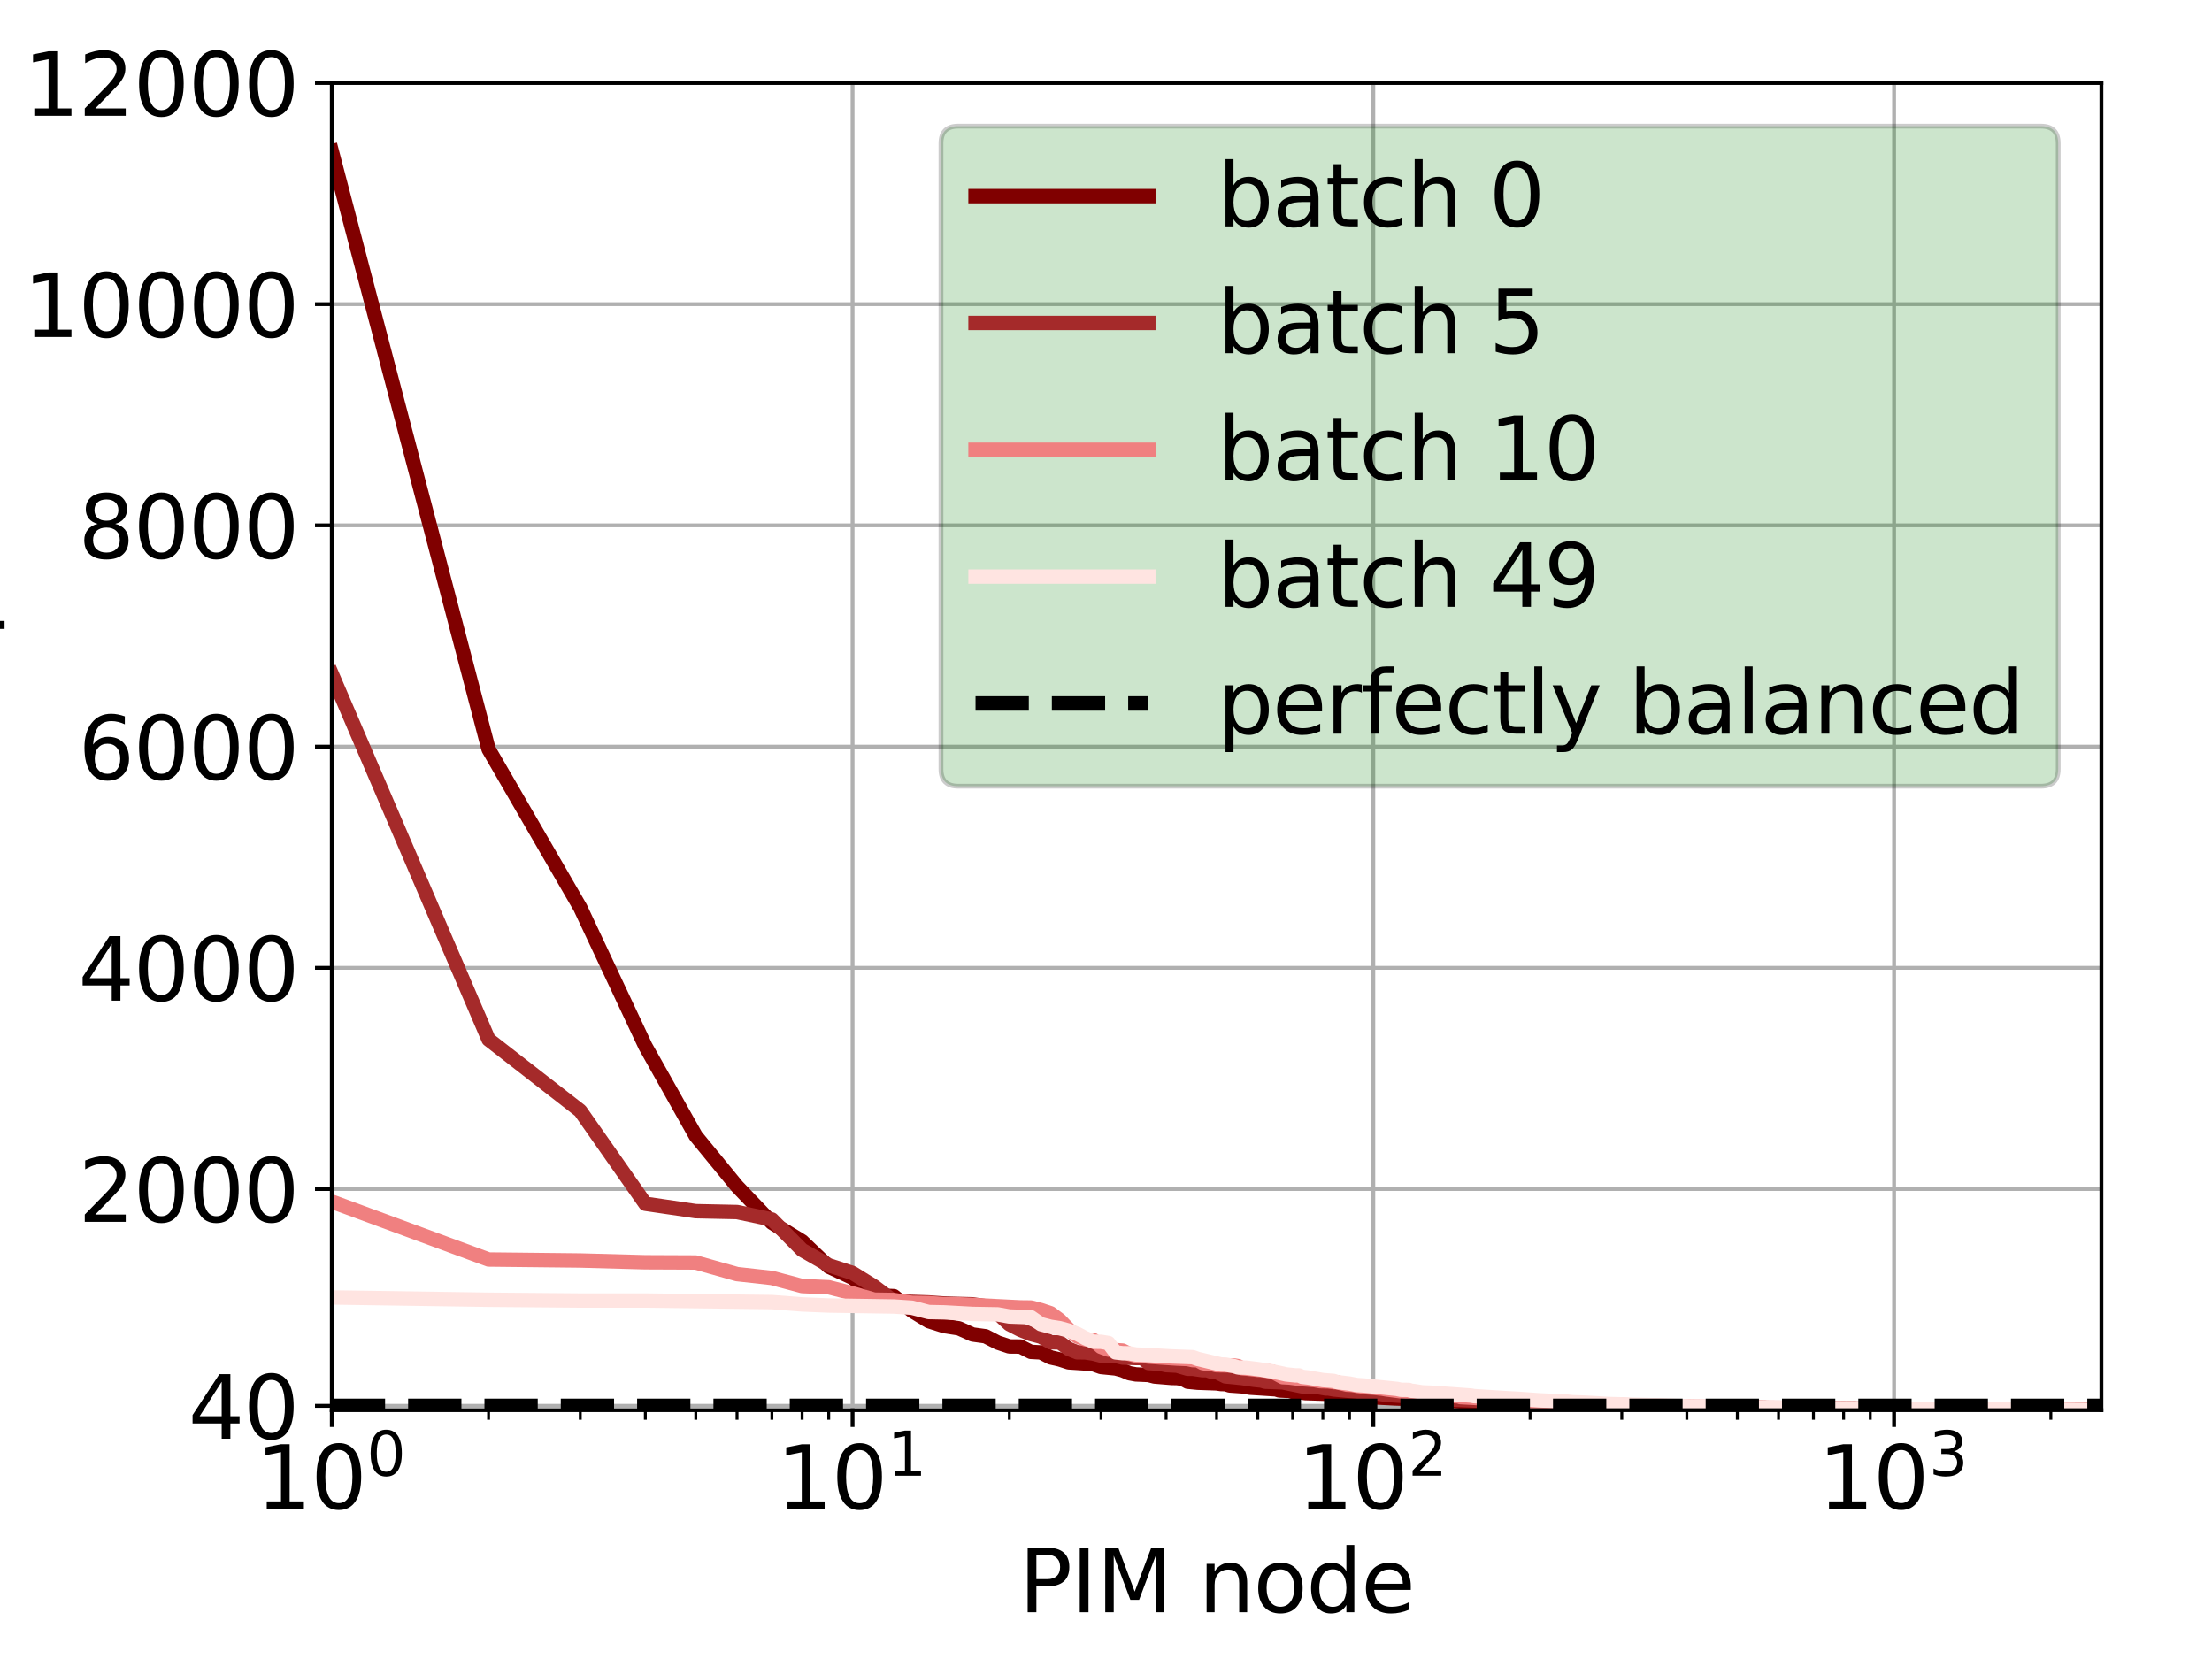 <?xml version="1.0" encoding="utf-8" standalone="no"?>
<!DOCTYPE svg PUBLIC "-//W3C//DTD SVG 1.1//EN"
  "http://www.w3.org/Graphics/SVG/1.1/DTD/svg11.dtd">
<svg xmlns:xlink="http://www.w3.org/1999/xlink" width="460.8pt" height="345.6pt" viewBox="0 0 460.8 345.6" xmlns="http://www.w3.org/2000/svg" version="1.1">
 <defs>
  <style type="text/css">*{stroke-linejoin: round; stroke-linecap: butt}</style>
 </defs>
 <g id="figure_1">
  <g id="patch_1">
   <path d="M 0 345.6 
L 460.8 345.6 
L 460.8 0 
L 0 0 
L 0 345.6 
z
" style="fill: none"/>
  </g>
  <g id="axes_1">
   <g id="patch_2">
    <path d="M 69.12 293.76 
L 437.76 293.76 
L 437.76 17.28 
L 69.12 17.28 
L 69.12 293.76 
z
" style="fill: none"/>
   </g>
   <g id="matplotlib.axis_1">
    <g id="xtick_1">
     <g id="line2d_1">
      <path d="M 69.12 293.76 
L 69.12 17.28 
" clip-path="url(#pb96a0822b4)" style="fill: none; stroke: #b0b0b0; stroke-width: 0.8; stroke-linecap: square"/>
     </g>
     <g id="line2d_2">
      <defs>
       <path id="ma78e57ae13" d="M 0 0 
L 0 3.5 
" style="stroke: #000000; stroke-width: 0.8"/>
      </defs>
      <g>
       <use xlink:href="#ma78e57ae13" x="69.12" y="293.76" style="stroke: #000000; stroke-width: 0.8"/>
      </g>
     </g>
     <g id="text_1">
      <!-- $\mathdefault{10^{0}}$ -->
      <g transform="translate(53.28 314.437) scale(0.18 -0.18)">
       <defs>
        <path id="DejaVuSans-31" d="M 794 531 
L 1825 531 
L 1825 4091 
L 703 3866 
L 703 4441 
L 1819 4666 
L 2450 4666 
L 2450 531 
L 3481 531 
L 3481 0 
L 794 0 
L 794 531 
z
" transform="scale(0.016)"/>
        <path id="DejaVuSans-30" d="M 2034 4250 
Q 1547 4250 1301 3770 
Q 1056 3291 1056 2328 
Q 1056 1369 1301 889 
Q 1547 409 2034 409 
Q 2525 409 2770 889 
Q 3016 1369 3016 2328 
Q 3016 3291 2770 3770 
Q 2525 4250 2034 4250 
z
M 2034 4750 
Q 2819 4750 3233 4129 
Q 3647 3509 3647 2328 
Q 3647 1150 3233 529 
Q 2819 -91 2034 -91 
Q 1250 -91 836 529 
Q 422 1150 422 2328 
Q 422 3509 836 4129 
Q 1250 4750 2034 4750 
z
" transform="scale(0.016)"/>
       </defs>
       <use xlink:href="#DejaVuSans-31" transform="translate(0 0.766)"/>
       <use xlink:href="#DejaVuSans-30" transform="translate(63.623 0.766)"/>
       <use xlink:href="#DejaVuSans-30" transform="translate(128.203 39.047) scale(0.7)"/>
      </g>
     </g>
    </g>
    <g id="xtick_2">
     <g id="line2d_3">
      <path d="M 177.604 293.76 
L 177.604 17.28 
" clip-path="url(#pb96a0822b4)" style="fill: none; stroke: #b0b0b0; stroke-width: 0.8; stroke-linecap: square"/>
     </g>
     <g id="line2d_4">
      <g>
       <use xlink:href="#ma78e57ae13" x="177.604" y="293.76" style="stroke: #000000; stroke-width: 0.8"/>
      </g>
     </g>
     <g id="text_2">
      <!-- $\mathdefault{10^{1}}$ -->
      <g transform="translate(161.764 314.437) scale(0.18 -0.18)">
       <use xlink:href="#DejaVuSans-31" transform="translate(0 0.684)"/>
       <use xlink:href="#DejaVuSans-30" transform="translate(63.623 0.684)"/>
       <use xlink:href="#DejaVuSans-31" transform="translate(128.203 38.966) scale(0.7)"/>
      </g>
     </g>
    </g>
    <g id="xtick_3">
     <g id="line2d_5">
      <path d="M 286.087 293.76 
L 286.087 17.28 
" clip-path="url(#pb96a0822b4)" style="fill: none; stroke: #b0b0b0; stroke-width: 0.8; stroke-linecap: square"/>
     </g>
     <g id="line2d_6">
      <g>
       <use xlink:href="#ma78e57ae13" x="286.087" y="293.76" style="stroke: #000000; stroke-width: 0.8"/>
      </g>
     </g>
     <g id="text_3">
      <!-- $\mathdefault{10^{2}}$ -->
      <g transform="translate(270.247 314.437) scale(0.18 -0.18)">
       <defs>
        <path id="DejaVuSans-32" d="M 1228 531 
L 3431 531 
L 3431 0 
L 469 0 
L 469 531 
Q 828 903 1448 1529 
Q 2069 2156 2228 2338 
Q 2531 2678 2651 2914 
Q 2772 3150 2772 3378 
Q 2772 3750 2511 3984 
Q 2250 4219 1831 4219 
Q 1534 4219 1204 4116 
Q 875 4013 500 3803 
L 500 4441 
Q 881 4594 1212 4672 
Q 1544 4750 1819 4750 
Q 2544 4750 2975 4387 
Q 3406 4025 3406 3419 
Q 3406 3131 3298 2873 
Q 3191 2616 2906 2266 
Q 2828 2175 2409 1742 
Q 1991 1309 1228 531 
z
" transform="scale(0.016)"/>
       </defs>
       <use xlink:href="#DejaVuSans-31" transform="translate(0 0.766)"/>
       <use xlink:href="#DejaVuSans-30" transform="translate(63.623 0.766)"/>
       <use xlink:href="#DejaVuSans-32" transform="translate(128.203 39.047) scale(0.7)"/>
      </g>
     </g>
    </g>
    <g id="xtick_4">
     <g id="line2d_7">
      <path d="M 394.571 293.76 
L 394.571 17.28 
" clip-path="url(#pb96a0822b4)" style="fill: none; stroke: #b0b0b0; stroke-width: 0.8; stroke-linecap: square"/>
     </g>
     <g id="line2d_8">
      <g>
       <use xlink:href="#ma78e57ae13" x="394.571" y="293.76" style="stroke: #000000; stroke-width: 0.8"/>
      </g>
     </g>
     <g id="text_4">
      <!-- $\mathdefault{10^{3}}$ -->
      <g transform="translate(378.731 314.437) scale(0.18 -0.18)">
       <defs>
        <path id="DejaVuSans-33" d="M 2597 2516 
Q 3050 2419 3304 2112 
Q 3559 1806 3559 1356 
Q 3559 666 3084 287 
Q 2609 -91 1734 -91 
Q 1441 -91 1130 -33 
Q 819 25 488 141 
L 488 750 
Q 750 597 1062 519 
Q 1375 441 1716 441 
Q 2309 441 2620 675 
Q 2931 909 2931 1356 
Q 2931 1769 2642 2001 
Q 2353 2234 1838 2234 
L 1294 2234 
L 1294 2753 
L 1863 2753 
Q 2328 2753 2575 2939 
Q 2822 3125 2822 3475 
Q 2822 3834 2567 4026 
Q 2313 4219 1838 4219 
Q 1578 4219 1281 4162 
Q 984 4106 628 3988 
L 628 4550 
Q 988 4650 1302 4700 
Q 1616 4750 1894 4750 
Q 2613 4750 3031 4423 
Q 3450 4097 3450 3541 
Q 3450 3153 3228 2886 
Q 3006 2619 2597 2516 
z
" transform="scale(0.016)"/>
       </defs>
       <use xlink:href="#DejaVuSans-31" transform="translate(0 0.766)"/>
       <use xlink:href="#DejaVuSans-30" transform="translate(63.623 0.766)"/>
       <use xlink:href="#DejaVuSans-33" transform="translate(128.203 39.047) scale(0.7)"/>
      </g>
     </g>
    </g>
    <g id="xtick_5">
     <g id="line2d_9">
      <defs>
       <path id="m5c2e37ae9f" d="M 0 0 
L 0 2 
" style="stroke: #000000; stroke-width: 0.6"/>
      </defs>
      <g>
       <use xlink:href="#m5c2e37ae9f" x="101.777" y="293.76" style="stroke: #000000; stroke-width: 0.6"/>
      </g>
     </g>
    </g>
    <g id="xtick_6">
     <g id="line2d_10">
      <g>
       <use xlink:href="#m5c2e37ae9f" x="120.88" y="293.76" style="stroke: #000000; stroke-width: 0.6"/>
      </g>
     </g>
    </g>
    <g id="xtick_7">
     <g id="line2d_11">
      <g>
       <use xlink:href="#m5c2e37ae9f" x="134.434" y="293.76" style="stroke: #000000; stroke-width: 0.6"/>
      </g>
     </g>
    </g>
    <g id="xtick_8">
     <g id="line2d_12">
      <g>
       <use xlink:href="#m5c2e37ae9f" x="144.947" y="293.76" style="stroke: #000000; stroke-width: 0.6"/>
      </g>
     </g>
    </g>
    <g id="xtick_9">
     <g id="line2d_13">
      <g>
       <use xlink:href="#m5c2e37ae9f" x="153.537" y="293.76" style="stroke: #000000; stroke-width: 0.6"/>
      </g>
     </g>
    </g>
    <g id="xtick_10">
     <g id="line2d_14">
      <g>
       <use xlink:href="#m5c2e37ae9f" x="160.799" y="293.76" style="stroke: #000000; stroke-width: 0.6"/>
      </g>
     </g>
    </g>
    <g id="xtick_11">
     <g id="line2d_15">
      <g>
       <use xlink:href="#m5c2e37ae9f" x="167.091" y="293.76" style="stroke: #000000; stroke-width: 0.6"/>
      </g>
     </g>
    </g>
    <g id="xtick_12">
     <g id="line2d_16">
      <g>
       <use xlink:href="#m5c2e37ae9f" x="172.64" y="293.76" style="stroke: #000000; stroke-width: 0.6"/>
      </g>
     </g>
    </g>
    <g id="xtick_13">
     <g id="line2d_17">
      <g>
       <use xlink:href="#m5c2e37ae9f" x="210.261" y="293.76" style="stroke: #000000; stroke-width: 0.6"/>
      </g>
     </g>
    </g>
    <g id="xtick_14">
     <g id="line2d_18">
      <g>
       <use xlink:href="#m5c2e37ae9f" x="229.364" y="293.76" style="stroke: #000000; stroke-width: 0.6"/>
      </g>
     </g>
    </g>
    <g id="xtick_15">
     <g id="line2d_19">
      <g>
       <use xlink:href="#m5c2e37ae9f" x="242.917" y="293.76" style="stroke: #000000; stroke-width: 0.6"/>
      </g>
     </g>
    </g>
    <g id="xtick_16">
     <g id="line2d_20">
      <g>
       <use xlink:href="#m5c2e37ae9f" x="253.431" y="293.76" style="stroke: #000000; stroke-width: 0.6"/>
      </g>
     </g>
    </g>
    <g id="xtick_17">
     <g id="line2d_21">
      <g>
       <use xlink:href="#m5c2e37ae9f" x="262.02" y="293.76" style="stroke: #000000; stroke-width: 0.6"/>
      </g>
     </g>
    </g>
    <g id="xtick_18">
     <g id="line2d_22">
      <g>
       <use xlink:href="#m5c2e37ae9f" x="269.283" y="293.76" style="stroke: #000000; stroke-width: 0.6"/>
      </g>
     </g>
    </g>
    <g id="xtick_19">
     <g id="line2d_23">
      <g>
       <use xlink:href="#m5c2e37ae9f" x="275.574" y="293.76" style="stroke: #000000; stroke-width: 0.6"/>
      </g>
     </g>
    </g>
    <g id="xtick_20">
     <g id="line2d_24">
      <g>
       <use xlink:href="#m5c2e37ae9f" x="281.123" y="293.76" style="stroke: #000000; stroke-width: 0.6"/>
      </g>
     </g>
    </g>
    <g id="xtick_21">
     <g id="line2d_25">
      <g>
       <use xlink:href="#m5c2e37ae9f" x="318.744" y="293.76" style="stroke: #000000; stroke-width: 0.6"/>
      </g>
     </g>
    </g>
    <g id="xtick_22">
     <g id="line2d_26">
      <g>
       <use xlink:href="#m5c2e37ae9f" x="337.847" y="293.76" style="stroke: #000000; stroke-width: 0.6"/>
      </g>
     </g>
    </g>
    <g id="xtick_23">
     <g id="line2d_27">
      <g>
       <use xlink:href="#m5c2e37ae9f" x="351.401" y="293.76" style="stroke: #000000; stroke-width: 0.6"/>
      </g>
     </g>
    </g>
    <g id="xtick_24">
     <g id="line2d_28">
      <g>
       <use xlink:href="#m5c2e37ae9f" x="361.914" y="293.76" style="stroke: #000000; stroke-width: 0.6"/>
      </g>
     </g>
    </g>
    <g id="xtick_25">
     <g id="line2d_29">
      <g>
       <use xlink:href="#m5c2e37ae9f" x="370.504" y="293.76" style="stroke: #000000; stroke-width: 0.6"/>
      </g>
     </g>
    </g>
    <g id="xtick_26">
     <g id="line2d_30">
      <g>
       <use xlink:href="#m5c2e37ae9f" x="377.767" y="293.76" style="stroke: #000000; stroke-width: 0.6"/>
      </g>
     </g>
    </g>
    <g id="xtick_27">
     <g id="line2d_31">
      <g>
       <use xlink:href="#m5c2e37ae9f" x="384.058" y="293.76" style="stroke: #000000; stroke-width: 0.6"/>
      </g>
     </g>
    </g>
    <g id="xtick_28">
     <g id="line2d_32">
      <g>
       <use xlink:href="#m5c2e37ae9f" x="389.607" y="293.76" style="stroke: #000000; stroke-width: 0.6"/>
      </g>
     </g>
    </g>
    <g id="xtick_29">
     <g id="line2d_33">
      <g>
       <use xlink:href="#m5c2e37ae9f" x="427.228" y="293.76" style="stroke: #000000; stroke-width: 0.6"/>
      </g>
     </g>
    </g>
    <g id="text_5">
     <!-- PIM node -->
     <g transform="translate(212.271 335.858) scale(0.18 -0.18)">
      <defs>
       <path id="DejaVuSans-50" d="M 1259 4147 
L 1259 2394 
L 2053 2394 
Q 2494 2394 2734 2622 
Q 2975 2850 2975 3272 
Q 2975 3691 2734 3919 
Q 2494 4147 2053 4147 
L 1259 4147 
z
M 628 4666 
L 2053 4666 
Q 2838 4666 3239 4311 
Q 3641 3956 3641 3272 
Q 3641 2581 3239 2228 
Q 2838 1875 2053 1875 
L 1259 1875 
L 1259 0 
L 628 0 
L 628 4666 
z
" transform="scale(0.016)"/>
       <path id="DejaVuSans-49" d="M 628 4666 
L 1259 4666 
L 1259 0 
L 628 0 
L 628 4666 
z
" transform="scale(0.016)"/>
       <path id="DejaVuSans-4d" d="M 628 4666 
L 1569 4666 
L 2759 1491 
L 3956 4666 
L 4897 4666 
L 4897 0 
L 4281 0 
L 4281 4097 
L 3078 897 
L 2444 897 
L 1241 4097 
L 1241 0 
L 628 0 
L 628 4666 
z
" transform="scale(0.016)"/>
       <path id="DejaVuSans-20" transform="scale(0.016)"/>
       <path id="DejaVuSans-6e" d="M 3513 2113 
L 3513 0 
L 2938 0 
L 2938 2094 
Q 2938 2591 2744 2837 
Q 2550 3084 2163 3084 
Q 1697 3084 1428 2787 
Q 1159 2491 1159 1978 
L 1159 0 
L 581 0 
L 581 3500 
L 1159 3500 
L 1159 2956 
Q 1366 3272 1645 3428 
Q 1925 3584 2291 3584 
Q 2894 3584 3203 3211 
Q 3513 2838 3513 2113 
z
" transform="scale(0.016)"/>
       <path id="DejaVuSans-6f" d="M 1959 3097 
Q 1497 3097 1228 2736 
Q 959 2375 959 1747 
Q 959 1119 1226 758 
Q 1494 397 1959 397 
Q 2419 397 2687 759 
Q 2956 1122 2956 1747 
Q 2956 2369 2687 2733 
Q 2419 3097 1959 3097 
z
M 1959 3584 
Q 2709 3584 3137 3096 
Q 3566 2609 3566 1747 
Q 3566 888 3137 398 
Q 2709 -91 1959 -91 
Q 1206 -91 779 398 
Q 353 888 353 1747 
Q 353 2609 779 3096 
Q 1206 3584 1959 3584 
z
" transform="scale(0.016)"/>
       <path id="DejaVuSans-64" d="M 2906 2969 
L 2906 4863 
L 3481 4863 
L 3481 0 
L 2906 0 
L 2906 525 
Q 2725 213 2448 61 
Q 2172 -91 1784 -91 
Q 1150 -91 751 415 
Q 353 922 353 1747 
Q 353 2572 751 3078 
Q 1150 3584 1784 3584 
Q 2172 3584 2448 3432 
Q 2725 3281 2906 2969 
z
M 947 1747 
Q 947 1113 1208 752 
Q 1469 391 1925 391 
Q 2381 391 2643 752 
Q 2906 1113 2906 1747 
Q 2906 2381 2643 2742 
Q 2381 3103 1925 3103 
Q 1469 3103 1208 2742 
Q 947 2381 947 1747 
z
" transform="scale(0.016)"/>
       <path id="DejaVuSans-65" d="M 3597 1894 
L 3597 1613 
L 953 1613 
Q 991 1019 1311 708 
Q 1631 397 2203 397 
Q 2534 397 2845 478 
Q 3156 559 3463 722 
L 3463 178 
Q 3153 47 2828 -22 
Q 2503 -91 2169 -91 
Q 1331 -91 842 396 
Q 353 884 353 1716 
Q 353 2575 817 3079 
Q 1281 3584 2069 3584 
Q 2775 3584 3186 3129 
Q 3597 2675 3597 1894 
z
M 3022 2063 
Q 3016 2534 2758 2815 
Q 2500 3097 2075 3097 
Q 1594 3097 1305 2825 
Q 1016 2553 972 2059 
L 3022 2063 
z
" transform="scale(0.016)"/>
      </defs>
      <use xlink:href="#DejaVuSans-50"/>
      <use xlink:href="#DejaVuSans-49" x="60.303"/>
      <use xlink:href="#DejaVuSans-4d" x="89.795"/>
      <use xlink:href="#DejaVuSans-20" x="176.074"/>
      <use xlink:href="#DejaVuSans-6e" x="207.861"/>
      <use xlink:href="#DejaVuSans-6f" x="271.24"/>
      <use xlink:href="#DejaVuSans-64" x="332.422"/>
      <use xlink:href="#DejaVuSans-65" x="395.898"/>
     </g>
    </g>
   </g>
   <g id="matplotlib.axis_2">
    <g id="ytick_1">
     <g id="line2d_34">
      <path d="M 69.12 247.699 
L 437.76 247.699 
" clip-path="url(#pb96a0822b4)" style="fill: none; stroke: #b0b0b0; stroke-width: 0.8; stroke-linecap: square"/>
     </g>
     <g id="line2d_35">
      <defs>
       <path id="m2ed63dbdee" d="M 0 0 
L -3.5 0 
" style="stroke: #000000; stroke-width: 0.8"/>
      </defs>
      <g>
       <use xlink:href="#m2ed63dbdee" x="69.12" y="247.699" style="stroke: #000000; stroke-width: 0.8"/>
      </g>
     </g>
     <g id="text_6">
      <!-- 2000 -->
      <g transform="translate(16.31 254.538) scale(0.18 -0.18)">
       <use xlink:href="#DejaVuSans-32"/>
       <use xlink:href="#DejaVuSans-30" x="63.623"/>
       <use xlink:href="#DejaVuSans-30" x="127.246"/>
       <use xlink:href="#DejaVuSans-30" x="190.869"/>
      </g>
     </g>
    </g>
    <g id="ytick_2">
     <g id="line2d_36">
      <path d="M 69.12 201.615 
L 437.76 201.615 
" clip-path="url(#pb96a0822b4)" style="fill: none; stroke: #b0b0b0; stroke-width: 0.8; stroke-linecap: square"/>
     </g>
     <g id="line2d_37">
      <g>
       <use xlink:href="#m2ed63dbdee" x="69.12" y="201.615" style="stroke: #000000; stroke-width: 0.8"/>
      </g>
     </g>
     <g id="text_7">
      <!-- 4000 -->
      <g transform="translate(16.31 208.454) scale(0.18 -0.18)">
       <defs>
        <path id="DejaVuSans-34" d="M 2419 4116 
L 825 1625 
L 2419 1625 
L 2419 4116 
z
M 2253 4666 
L 3047 4666 
L 3047 1625 
L 3713 1625 
L 3713 1100 
L 3047 1100 
L 3047 0 
L 2419 0 
L 2419 1100 
L 313 1100 
L 313 1709 
L 2253 4666 
z
" transform="scale(0.016)"/>
       </defs>
       <use xlink:href="#DejaVuSans-34"/>
       <use xlink:href="#DejaVuSans-30" x="63.623"/>
       <use xlink:href="#DejaVuSans-30" x="127.246"/>
       <use xlink:href="#DejaVuSans-30" x="190.869"/>
      </g>
     </g>
    </g>
    <g id="ytick_3">
     <g id="line2d_38">
      <path d="M 69.12 155.532 
L 437.76 155.532 
" clip-path="url(#pb96a0822b4)" style="fill: none; stroke: #b0b0b0; stroke-width: 0.8; stroke-linecap: square"/>
     </g>
     <g id="line2d_39">
      <g>
       <use xlink:href="#m2ed63dbdee" x="69.12" y="155.532" style="stroke: #000000; stroke-width: 0.8"/>
      </g>
     </g>
     <g id="text_8">
      <!-- 6000 -->
      <g transform="translate(16.31 162.37) scale(0.18 -0.18)">
       <defs>
        <path id="DejaVuSans-36" d="M 2113 2584 
Q 1688 2584 1439 2293 
Q 1191 2003 1191 1497 
Q 1191 994 1439 701 
Q 1688 409 2113 409 
Q 2538 409 2786 701 
Q 3034 994 3034 1497 
Q 3034 2003 2786 2293 
Q 2538 2584 2113 2584 
z
M 3366 4563 
L 3366 3988 
Q 3128 4100 2886 4159 
Q 2644 4219 2406 4219 
Q 1781 4219 1451 3797 
Q 1122 3375 1075 2522 
Q 1259 2794 1537 2939 
Q 1816 3084 2150 3084 
Q 2853 3084 3261 2657 
Q 3669 2231 3669 1497 
Q 3669 778 3244 343 
Q 2819 -91 2113 -91 
Q 1303 -91 875 529 
Q 447 1150 447 2328 
Q 447 3434 972 4092 
Q 1497 4750 2381 4750 
Q 2619 4750 2861 4703 
Q 3103 4656 3366 4563 
z
" transform="scale(0.016)"/>
       </defs>
       <use xlink:href="#DejaVuSans-36"/>
       <use xlink:href="#DejaVuSans-30" x="63.623"/>
       <use xlink:href="#DejaVuSans-30" x="127.246"/>
       <use xlink:href="#DejaVuSans-30" x="190.869"/>
      </g>
     </g>
    </g>
    <g id="ytick_4">
     <g id="line2d_40">
      <path d="M 69.12 109.448 
L 437.76 109.448 
" clip-path="url(#pb96a0822b4)" style="fill: none; stroke: #b0b0b0; stroke-width: 0.8; stroke-linecap: square"/>
     </g>
     <g id="line2d_41">
      <g>
       <use xlink:href="#m2ed63dbdee" x="69.12" y="109.448" style="stroke: #000000; stroke-width: 0.8"/>
      </g>
     </g>
     <g id="text_9">
      <!-- 8000 -->
      <g transform="translate(16.31 116.286) scale(0.18 -0.18)">
       <defs>
        <path id="DejaVuSans-38" d="M 2034 2216 
Q 1584 2216 1326 1975 
Q 1069 1734 1069 1313 
Q 1069 891 1326 650 
Q 1584 409 2034 409 
Q 2484 409 2743 651 
Q 3003 894 3003 1313 
Q 3003 1734 2745 1975 
Q 2488 2216 2034 2216 
z
M 1403 2484 
Q 997 2584 770 2862 
Q 544 3141 544 3541 
Q 544 4100 942 4425 
Q 1341 4750 2034 4750 
Q 2731 4750 3128 4425 
Q 3525 4100 3525 3541 
Q 3525 3141 3298 2862 
Q 3072 2584 2669 2484 
Q 3125 2378 3379 2068 
Q 3634 1759 3634 1313 
Q 3634 634 3220 271 
Q 2806 -91 2034 -91 
Q 1263 -91 848 271 
Q 434 634 434 1313 
Q 434 1759 690 2068 
Q 947 2378 1403 2484 
z
M 1172 3481 
Q 1172 3119 1398 2916 
Q 1625 2713 2034 2713 
Q 2441 2713 2670 2916 
Q 2900 3119 2900 3481 
Q 2900 3844 2670 4047 
Q 2441 4250 2034 4250 
Q 1625 4250 1398 4047 
Q 1172 3844 1172 3481 
z
" transform="scale(0.016)"/>
       </defs>
       <use xlink:href="#DejaVuSans-38"/>
       <use xlink:href="#DejaVuSans-30" x="63.623"/>
       <use xlink:href="#DejaVuSans-30" x="127.246"/>
       <use xlink:href="#DejaVuSans-30" x="190.869"/>
      </g>
     </g>
    </g>
    <g id="ytick_5">
     <g id="line2d_42">
      <path d="M 69.12 63.364 
L 437.76 63.364 
" clip-path="url(#pb96a0822b4)" style="fill: none; stroke: #b0b0b0; stroke-width: 0.8; stroke-linecap: square"/>
     </g>
     <g id="line2d_43">
      <g>
       <use xlink:href="#m2ed63dbdee" x="69.12" y="63.364" style="stroke: #000000; stroke-width: 0.8"/>
      </g>
     </g>
     <g id="text_10">
      <!-- 10000 -->
      <g transform="translate(4.857 70.202) scale(0.18 -0.18)">
       <use xlink:href="#DejaVuSans-31"/>
       <use xlink:href="#DejaVuSans-30" x="63.623"/>
       <use xlink:href="#DejaVuSans-30" x="127.246"/>
       <use xlink:href="#DejaVuSans-30" x="190.869"/>
       <use xlink:href="#DejaVuSans-30" x="254.492"/>
      </g>
     </g>
    </g>
    <g id="ytick_6">
     <g id="line2d_44">
      <path d="M 69.12 17.28 
L 437.76 17.28 
" clip-path="url(#pb96a0822b4)" style="fill: none; stroke: #b0b0b0; stroke-width: 0.8; stroke-linecap: square"/>
     </g>
     <g id="line2d_45">
      <g>
       <use xlink:href="#m2ed63dbdee" x="69.12" y="17.28" style="stroke: #000000; stroke-width: 0.8"/>
      </g>
     </g>
     <g id="text_11">
      <!-- 12000 -->
      <g transform="translate(4.857 24.119) scale(0.18 -0.18)">
       <use xlink:href="#DejaVuSans-31"/>
       <use xlink:href="#DejaVuSans-32" x="63.623"/>
       <use xlink:href="#DejaVuSans-30" x="127.246"/>
       <use xlink:href="#DejaVuSans-30" x="190.869"/>
       <use xlink:href="#DejaVuSans-30" x="254.492"/>
      </g>
     </g>
    </g>
    <g id="ytick_7">
     <g id="line2d_46">
      <path d="M 69.12 292.861 
L 437.76 292.861 
" clip-path="url(#pb96a0822b4)" style="fill: none; stroke: #b0b0b0; stroke-width: 0.8; stroke-linecap: square"/>
     </g>
     <g id="line2d_47">
      <g>
       <use xlink:href="#m2ed63dbdee" x="69.12" y="292.861" style="stroke: #000000; stroke-width: 0.8"/>
      </g>
     </g>
     <g id="text_12">
      <!-- 40 -->
      <g transform="translate(39.215 299.7) scale(0.18 -0.18)">
       <use xlink:href="#DejaVuSans-34"/>
       <use xlink:href="#DejaVuSans-30" x="63.623"/>
      </g>
     </g>
    </g>
    <g id="text_13">
     <!-- number of queries -->
     <g transform="translate(-2.886 238.423) rotate(-90) scale(0.18 -0.18)">
      <defs>
       <path id="DejaVuSans-75" d="M 544 1381 
L 544 3500 
L 1119 3500 
L 1119 1403 
Q 1119 906 1312 657 
Q 1506 409 1894 409 
Q 2359 409 2629 706 
Q 2900 1003 2900 1516 
L 2900 3500 
L 3475 3500 
L 3475 0 
L 2900 0 
L 2900 538 
Q 2691 219 2414 64 
Q 2138 -91 1772 -91 
Q 1169 -91 856 284 
Q 544 659 544 1381 
z
M 1991 3584 
L 1991 3584 
z
" transform="scale(0.016)"/>
       <path id="DejaVuSans-6d" d="M 3328 2828 
Q 3544 3216 3844 3400 
Q 4144 3584 4550 3584 
Q 5097 3584 5394 3201 
Q 5691 2819 5691 2113 
L 5691 0 
L 5113 0 
L 5113 2094 
Q 5113 2597 4934 2840 
Q 4756 3084 4391 3084 
Q 3944 3084 3684 2787 
Q 3425 2491 3425 1978 
L 3425 0 
L 2847 0 
L 2847 2094 
Q 2847 2600 2669 2842 
Q 2491 3084 2119 3084 
Q 1678 3084 1418 2786 
Q 1159 2488 1159 1978 
L 1159 0 
L 581 0 
L 581 3500 
L 1159 3500 
L 1159 2956 
Q 1356 3278 1631 3431 
Q 1906 3584 2284 3584 
Q 2666 3584 2933 3390 
Q 3200 3197 3328 2828 
z
" transform="scale(0.016)"/>
       <path id="DejaVuSans-62" d="M 3116 1747 
Q 3116 2381 2855 2742 
Q 2594 3103 2138 3103 
Q 1681 3103 1420 2742 
Q 1159 2381 1159 1747 
Q 1159 1113 1420 752 
Q 1681 391 2138 391 
Q 2594 391 2855 752 
Q 3116 1113 3116 1747 
z
M 1159 2969 
Q 1341 3281 1617 3432 
Q 1894 3584 2278 3584 
Q 2916 3584 3314 3078 
Q 3713 2572 3713 1747 
Q 3713 922 3314 415 
Q 2916 -91 2278 -91 
Q 1894 -91 1617 61 
Q 1341 213 1159 525 
L 1159 0 
L 581 0 
L 581 4863 
L 1159 4863 
L 1159 2969 
z
" transform="scale(0.016)"/>
       <path id="DejaVuSans-72" d="M 2631 2963 
Q 2534 3019 2420 3045 
Q 2306 3072 2169 3072 
Q 1681 3072 1420 2755 
Q 1159 2438 1159 1844 
L 1159 0 
L 581 0 
L 581 3500 
L 1159 3500 
L 1159 2956 
Q 1341 3275 1631 3429 
Q 1922 3584 2338 3584 
Q 2397 3584 2469 3576 
Q 2541 3569 2628 3553 
L 2631 2963 
z
" transform="scale(0.016)"/>
       <path id="DejaVuSans-66" d="M 2375 4863 
L 2375 4384 
L 1825 4384 
Q 1516 4384 1395 4259 
Q 1275 4134 1275 3809 
L 1275 3500 
L 2222 3500 
L 2222 3053 
L 1275 3053 
L 1275 0 
L 697 0 
L 697 3053 
L 147 3053 
L 147 3500 
L 697 3500 
L 697 3744 
Q 697 4328 969 4595 
Q 1241 4863 1831 4863 
L 2375 4863 
z
" transform="scale(0.016)"/>
       <path id="DejaVuSans-71" d="M 947 1747 
Q 947 1113 1208 752 
Q 1469 391 1925 391 
Q 2381 391 2643 752 
Q 2906 1113 2906 1747 
Q 2906 2381 2643 2742 
Q 2381 3103 1925 3103 
Q 1469 3103 1208 2742 
Q 947 2381 947 1747 
z
M 2906 525 
Q 2725 213 2448 61 
Q 2172 -91 1784 -91 
Q 1150 -91 751 415 
Q 353 922 353 1747 
Q 353 2572 751 3078 
Q 1150 3584 1784 3584 
Q 2172 3584 2448 3432 
Q 2725 3281 2906 2969 
L 2906 3500 
L 3481 3500 
L 3481 -1331 
L 2906 -1331 
L 2906 525 
z
" transform="scale(0.016)"/>
       <path id="DejaVuSans-69" d="M 603 3500 
L 1178 3500 
L 1178 0 
L 603 0 
L 603 3500 
z
M 603 4863 
L 1178 4863 
L 1178 4134 
L 603 4134 
L 603 4863 
z
" transform="scale(0.016)"/>
       <path id="DejaVuSans-73" d="M 2834 3397 
L 2834 2853 
Q 2591 2978 2328 3040 
Q 2066 3103 1784 3103 
Q 1356 3103 1142 2972 
Q 928 2841 928 2578 
Q 928 2378 1081 2264 
Q 1234 2150 1697 2047 
L 1894 2003 
Q 2506 1872 2764 1633 
Q 3022 1394 3022 966 
Q 3022 478 2636 193 
Q 2250 -91 1575 -91 
Q 1294 -91 989 -36 
Q 684 19 347 128 
L 347 722 
Q 666 556 975 473 
Q 1284 391 1588 391 
Q 1994 391 2212 530 
Q 2431 669 2431 922 
Q 2431 1156 2273 1281 
Q 2116 1406 1581 1522 
L 1381 1569 
Q 847 1681 609 1914 
Q 372 2147 372 2553 
Q 372 3047 722 3315 
Q 1072 3584 1716 3584 
Q 2034 3584 2315 3537 
Q 2597 3491 2834 3397 
z
" transform="scale(0.016)"/>
      </defs>
      <use xlink:href="#DejaVuSans-6e"/>
      <use xlink:href="#DejaVuSans-75" x="63.379"/>
      <use xlink:href="#DejaVuSans-6d" x="126.758"/>
      <use xlink:href="#DejaVuSans-62" x="224.17"/>
      <use xlink:href="#DejaVuSans-65" x="287.646"/>
      <use xlink:href="#DejaVuSans-72" x="349.17"/>
      <use xlink:href="#DejaVuSans-20" x="390.283"/>
      <use xlink:href="#DejaVuSans-6f" x="422.07"/>
      <use xlink:href="#DejaVuSans-66" x="483.252"/>
      <use xlink:href="#DejaVuSans-20" x="518.457"/>
      <use xlink:href="#DejaVuSans-71" x="550.244"/>
      <use xlink:href="#DejaVuSans-75" x="613.721"/>
      <use xlink:href="#DejaVuSans-65" x="677.1"/>
      <use xlink:href="#DejaVuSans-72" x="738.623"/>
      <use xlink:href="#DejaVuSans-69" x="779.736"/>
      <use xlink:href="#DejaVuSans-65" x="807.52"/>
      <use xlink:href="#DejaVuSans-73" x="869.043"/>
     </g>
    </g>
   </g>
   <g id="line2d_48">
    <path d="M 69.12 31.543 
L 101.777 156.061 
L 120.88 189.081 
L 134.434 217.929 
L 144.947 236.639 
L 153.537 247.123 
L 160.799 254.727 
L 167.091 258.575 
L 172.64 263.875 
L 177.604 266.202 
L 182.094 269.842 
L 186.194 270.004 
L 189.965 273.068 
L 193.456 275.211 
L 196.707 276.248 
L 199.747 276.709 
L 202.604 277.999 
L 205.297 278.368 
L 207.844 279.681 
L 210.261 280.488 
L 212.559 280.511 
L 214.751 281.617 
L 216.845 281.732 
L 218.85 282.769 
L 220.774 283.207 
L 222.622 283.806 
L 226.113 284.036 
L 227.766 284.198 
L 229.364 284.774 
L 232.404 285.073 
L 233.854 285.465 
L 235.261 286.064 
L 236.626 286.317 
L 239.244 286.433 
L 240.501 286.755 
L 244.081 287.055 
L 245.216 287.078 
L 246.325 287.239 
L 247.408 287.838 
L 249.502 288.046 
L 253.431 288.184 
L 254.364 288.322 
L 255.278 288.345 
L 256.176 288.622 
L 258.77 288.806 
L 260.423 289.082 
L 265.792 289.428 
L 266.511 289.659 
L 267.917 289.728 
L 268.605 289.751 
L 269.283 289.958 
L 270.61 290.004 
L 271.901 290.212 
L 276.738 290.373 
L 277.309 290.557 
L 280.597 290.649 
L 283.671 290.972 
L 285.136 291.041 
L 287.48 291.156 
L 289.275 291.248 
L 290.578 291.318 
L 293.08 291.41 
L 304.558 291.963 
L 306.735 292.055 
L 307.638 292.101 
L 311.912 292.193 
L 314.559 292.308 
L 318.979 292.401 
L 320.592 292.47 
L 324.084 292.562 
L 325.329 292.608 
L 329.257 292.7 
L 330.19 292.723 
L 335.265 292.815 
L 336.087 292.838 
L 341.182 292.93 
L 341.907 292.954 
L 350.087 293.046 
L 350.689 293.069 
L 358.19 293.161 
L 358.697 293.184 
L 368.335 293.276 
L 368.826 293.299 
L 380.765 293.391 
L 381.143 293.414 
L 397.803 293.507 
L 398.066 293.53 
L 422.369 293.622 
L 422.551 293.645 
L 437.268 293.737 
L 437.42 293.76 
L 437.741 293.783 
L 437.741 293.783 
" clip-path="url(#pb96a0822b4)" style="fill: none; stroke: #800000; stroke-width: 3; stroke-linecap: square"/>
   </g>
   <g id="line2d_49">
    <path d="M 69.12 140.439 
L 101.777 216.547 
L 120.88 231.409 
L 134.434 250.764 
L 144.947 252.308 
L 153.537 252.492 
L 160.799 254.036 
L 167.091 260.395 
L 172.64 263.575 
L 177.604 265.188 
L 182.094 267.976 
L 186.194 271.064 
L 193.456 271.317 
L 196.707 271.548 
L 202.604 271.709 
L 205.297 272.101 
L 207.844 273.598 
L 210.261 275.856 
L 212.559 277.032 
L 214.751 277.907 
L 216.845 278.46 
L 218.85 279.612 
L 220.774 279.658 
L 222.622 280.995 
L 224.4 281.709 
L 226.113 281.732 
L 227.766 281.986 
L 229.364 282.4 
L 232.404 282.446 
L 233.854 282.815 
L 236.626 282.907 
L 237.953 282.907 
L 239.244 283.944 
L 241.725 284.105 
L 242.917 284.382 
L 245.216 284.497 
L 247.408 285.142 
L 248.467 285.142 
L 250.515 285.442 
L 251.507 285.442 
L 252.479 285.811 
L 253.431 285.811 
L 255.278 286.732 
L 258.77 287.078 
L 261.229 287.447 
L 262.799 287.608 
L 263.565 287.838 
L 267.219 287.976 
L 271.26 288.806 
L 274.381 288.921 
L 276.16 289.244 
L 276.738 289.244 
L 277.873 289.451 
L 287.02 290.304 
L 288.833 290.58 
L 293.08 290.857 
L 293.885 290.949 
L 295.841 291.087 
L 298.085 291.179 
L 298.809 291.318 
L 301.262 291.41 
L 303.267 291.594 
L 305.815 291.686 
L 309.106 291.824 
L 311.638 291.917 
L 314.816 292.078 
L 316.328 292.17 
L 318.508 292.262 
L 323.235 292.354 
L 324.293 292.377 
L 328.113 292.47 
L 329.446 292.539 
L 332.18 292.631 
L 333.231 292.677 
L 336.895 292.769 
L 337.69 292.792 
L 342.622 292.884 
L 343.466 292.93 
L 349.723 293.023 
L 350.329 293.046 
L 358.495 293.138 
L 358.999 293.161 
L 367.589 293.253 
L 368.088 293.276 
L 379.225 293.368 
L 379.615 293.391 
L 395.689 293.483 
L 395.964 293.507 
L 418.901 293.599 
L 419.098 293.622 
L 436.674 293.714 
L 436.828 293.737 
L 437.741 293.76 
L 437.741 293.76 
" clip-path="url(#pb96a0822b4)" style="fill: none; stroke: #a52a2a; stroke-width: 3; stroke-linecap: square"/>
   </g>
   <g id="line2d_50">
    <path d="M 69.12 250.326 
L 101.777 262.377 
L 120.88 262.584 
L 134.434 262.953 
L 144.947 262.999 
L 153.537 265.418 
L 160.799 266.225 
L 167.091 267.907 
L 172.64 268.16 
L 177.604 269.428 
L 182.094 270.741 
L 186.194 270.81 
L 189.965 271.409 
L 193.456 271.455 
L 196.707 271.709 
L 199.747 271.709 
L 212.559 272.354 
L 214.751 272.377 
L 216.845 272.907 
L 218.85 273.575 
L 220.774 275.004 
L 222.622 276.939 
L 224.4 278.414 
L 226.113 279.013 
L 227.766 279.151 
L 229.364 280.58 
L 230.908 281.156 
L 233.854 281.34 
L 235.261 282.055 
L 236.626 282.4 
L 237.953 282.4 
L 239.244 282.608 
L 241.725 282.792 
L 245.216 283.022 
L 247.408 283.115 
L 248.467 283.345 
L 249.502 283.368 
L 250.515 283.944 
L 251.507 284.128 
L 252.479 284.152 
L 253.431 284.405 
L 257.057 284.451 
L 257.921 284.589 
L 258.77 285.027 
L 260.423 285.188 
L 262.02 285.373 
L 262.799 285.396 
L 264.319 285.649 
L 265.061 285.741 
L 267.219 286.894 
L 268.605 286.963 
L 271.26 287.308 
L 272.534 287.4 
L 273.774 287.493 
L 274.982 287.723 
L 276.738 287.769 
L 277.873 287.93 
L 278.431 287.93 
L 280.597 288.46 
L 281.644 288.506 
L 282.668 288.691 
L 283.671 288.829 
L 284.652 288.99 
L 286.087 289.082 
L 287.02 289.198 
L 287.935 289.29 
L 288.833 289.451 
L 291.846 289.843 
L 293.885 289.981 
L 294.677 290.142 
L 295.456 290.235 
L 298.085 290.327 
L 301.262 290.511 
L 301.602 290.695 
L 303.593 290.88 
L 303.917 290.88 
L 304.239 291.041 
L 305.815 291.133 
L 306.735 291.179 
L 318.032 291.94 
L 320.137 292.032 
L 321.711 292.101 
L 324.71 292.193 
L 325.94 292.239 
L 328.498 292.331 
L 330.005 292.424 
L 332.357 292.516 
L 333.404 292.562 
L 337.847 292.654 
L 338.78 292.7 
L 342.905 292.792 
L 343.744 292.838 
L 348.736 292.93 
L 349.478 292.977 
L 356.318 293.069 
L 356.846 293.092 
L 365.19 293.184 
L 365.714 293.207 
L 374.636 293.299 
L 375.066 293.322 
L 386.413 293.414 
L 386.748 293.437 
L 404.248 293.53 
L 404.477 293.553 
L 427.79 293.645 
L 427.953 293.668 
L 437.741 293.76 
L 437.741 293.76 
" clip-path="url(#pb96a0822b4)" style="fill: none; stroke: #f08080; stroke-width: 3; stroke-linecap: square"/>
   </g>
   <g id="line2d_51">
    <path d="M 69.12 270.28 
L 101.777 270.764 
L 120.88 270.925 
L 134.434 270.925 
L 160.799 271.248 
L 167.091 271.732 
L 172.64 271.962 
L 186.194 272.17 
L 189.965 272.423 
L 193.456 273.322 
L 196.707 273.391 
L 202.604 273.714 
L 207.844 273.806 
L 210.261 274.243 
L 214.751 274.405 
L 216.845 275.856 
L 218.85 276.386 
L 220.774 276.686 
L 222.622 277.193 
L 224.4 277.861 
L 226.113 278.783 
L 227.766 279.497 
L 229.364 279.52 
L 230.908 279.774 
L 232.404 281.732 
L 233.854 281.893 
L 235.261 281.916 
L 236.626 282.17 
L 239.244 282.285 
L 244.081 282.562 
L 248.467 282.723 
L 249.502 283.092 
L 254.364 284.244 
L 255.278 284.267 
L 257.057 284.589 
L 257.921 284.866 
L 259.604 284.912 
L 262.02 285.211 
L 265.061 285.695 
L 266.511 285.995 
L 267.917 286.317 
L 269.951 286.525 
L 270.61 286.525 
L 271.26 286.824 
L 272.534 286.963 
L 275.574 287.493 
L 277.873 287.677 
L 278.431 287.907 
L 281.123 288.23 
L 282.668 288.529 
L 284.164 288.622 
L 291.004 289.336 
L 291.846 289.52 
L 293.484 289.543 
L 293.885 289.705 
L 294.677 289.797 
L 296.222 290.05 
L 298.448 290.142 
L 306.43 290.718 
L 307.038 290.834 
L 314.301 291.295 
L 316.079 291.387 
L 320.592 291.709 
L 322.588 291.801 
L 324.71 291.917 
L 326.542 291.986 
L 327.53 292.101 
L 330.19 292.193 
L 331.466 292.262 
L 333.058 292.354 
L 334.765 292.47 
L 338.471 292.562 
L 339.392 292.608 
L 343.187 292.7 
L 343.883 292.723 
L 347.473 292.815 
L 348.109 292.838 
L 351.283 292.93 
L 351.87 292.954 
L 357.263 293.046 
L 357.781 293.069 
L 364.571 293.161 
L 365.102 293.184 
L 373.692 293.276 
L 374.13 293.299 
L 384.527 293.391 
L 384.875 293.414 
L 401.401 293.507 
L 401.645 293.53 
L 423.325 293.622 
L 423.504 293.645 
L 437.477 293.737 
L 437.628 293.76 
L 437.741 293.76 
L 437.741 293.76 
" clip-path="url(#pb96a0822b4)" style="fill: none; stroke: #ffe4e1; stroke-width: 3; stroke-linecap: square"/>
   </g>
   <g id="line2d_52">
    <path d="M 69.12 292.861 
L 437.741 292.861 
L 437.741 292.861 
" clip-path="url(#pb96a0822b4)" style="fill: none; stroke-dasharray: 11.1,4.8; stroke-dashoffset: 0; stroke: #000000; stroke-width: 3"/>
   </g>
   <g id="patch_3">
    <path d="M 69.12 293.76 
L 69.12 17.28 
" style="fill: none; stroke: #000000; stroke-width: 0.8; stroke-linejoin: miter; stroke-linecap: square"/>
   </g>
   <g id="patch_4">
    <path d="M 437.76 293.76 
L 437.76 17.28 
" style="fill: none; stroke: #000000; stroke-width: 0.8; stroke-linejoin: miter; stroke-linecap: square"/>
   </g>
   <g id="patch_5">
    <path d="M 69.12 293.76 
L 437.76 293.76 
" style="fill: none; stroke: #000000; stroke-width: 0.8; stroke-linejoin: miter; stroke-linecap: square"/>
   </g>
   <g id="patch_6">
    <path d="M 69.12 17.28 
L 437.76 17.28 
" style="fill: none; stroke: #000000; stroke-width: 0.8; stroke-linejoin: miter; stroke-linecap: square"/>
   </g>
   <g id="legend_1">
    <g id="patch_7">
     <path d="M 199.62 163.783 
L 425.16 163.783 
Q 428.76 163.783 428.76 160.183 
L 428.76 29.88 
Q 428.76 26.28 425.16 26.28 
L 199.62 26.28 
Q 196.02 26.28 196.02 29.88 
L 196.02 160.183 
Q 196.02 163.783 199.62 163.783 
z
" style="fill: #008000; opacity: 0.2; stroke: #000000; stroke-linejoin: miter"/>
    </g>
    <g id="line2d_53">
     <path d="M 203.22 40.857 
L 221.22 40.857 
L 239.22 40.857 
" style="fill: none; stroke: #800000; stroke-width: 3; stroke-linecap: square"/>
    </g>
    <g id="text_14">
     <!-- batch 0 -->
     <g transform="translate(253.62 47.157) scale(0.18 -0.18)">
      <defs>
       <path id="DejaVuSans-61" d="M 2194 1759 
Q 1497 1759 1228 1600 
Q 959 1441 959 1056 
Q 959 750 1161 570 
Q 1363 391 1709 391 
Q 2188 391 2477 730 
Q 2766 1069 2766 1631 
L 2766 1759 
L 2194 1759 
z
M 3341 1997 
L 3341 0 
L 2766 0 
L 2766 531 
Q 2569 213 2275 61 
Q 1981 -91 1556 -91 
Q 1019 -91 701 211 
Q 384 513 384 1019 
Q 384 1609 779 1909 
Q 1175 2209 1959 2209 
L 2766 2209 
L 2766 2266 
Q 2766 2663 2505 2880 
Q 2244 3097 1772 3097 
Q 1472 3097 1187 3025 
Q 903 2953 641 2809 
L 641 3341 
Q 956 3463 1253 3523 
Q 1550 3584 1831 3584 
Q 2591 3584 2966 3190 
Q 3341 2797 3341 1997 
z
" transform="scale(0.016)"/>
       <path id="DejaVuSans-74" d="M 1172 4494 
L 1172 3500 
L 2356 3500 
L 2356 3053 
L 1172 3053 
L 1172 1153 
Q 1172 725 1289 603 
Q 1406 481 1766 481 
L 2356 481 
L 2356 0 
L 1766 0 
Q 1100 0 847 248 
Q 594 497 594 1153 
L 594 3053 
L 172 3053 
L 172 3500 
L 594 3500 
L 594 4494 
L 1172 4494 
z
" transform="scale(0.016)"/>
       <path id="DejaVuSans-63" d="M 3122 3366 
L 3122 2828 
Q 2878 2963 2633 3030 
Q 2388 3097 2138 3097 
Q 1578 3097 1268 2742 
Q 959 2388 959 1747 
Q 959 1106 1268 751 
Q 1578 397 2138 397 
Q 2388 397 2633 464 
Q 2878 531 3122 666 
L 3122 134 
Q 2881 22 2623 -34 
Q 2366 -91 2075 -91 
Q 1284 -91 818 406 
Q 353 903 353 1747 
Q 353 2603 823 3093 
Q 1294 3584 2113 3584 
Q 2378 3584 2631 3529 
Q 2884 3475 3122 3366 
z
" transform="scale(0.016)"/>
       <path id="DejaVuSans-68" d="M 3513 2113 
L 3513 0 
L 2938 0 
L 2938 2094 
Q 2938 2591 2744 2837 
Q 2550 3084 2163 3084 
Q 1697 3084 1428 2787 
Q 1159 2491 1159 1978 
L 1159 0 
L 581 0 
L 581 4863 
L 1159 4863 
L 1159 2956 
Q 1366 3272 1645 3428 
Q 1925 3584 2291 3584 
Q 2894 3584 3203 3211 
Q 3513 2838 3513 2113 
z
" transform="scale(0.016)"/>
      </defs>
      <use xlink:href="#DejaVuSans-62"/>
      <use xlink:href="#DejaVuSans-61" x="63.477"/>
      <use xlink:href="#DejaVuSans-74" x="124.756"/>
      <use xlink:href="#DejaVuSans-63" x="163.965"/>
      <use xlink:href="#DejaVuSans-68" x="218.945"/>
      <use xlink:href="#DejaVuSans-20" x="282.324"/>
      <use xlink:href="#DejaVuSans-30" x="314.111"/>
     </g>
    </g>
    <g id="line2d_54">
     <path d="M 203.22 67.278 
L 221.22 67.278 
L 239.22 67.278 
" style="fill: none; stroke: #a52a2a; stroke-width: 3; stroke-linecap: square"/>
    </g>
    <g id="text_15">
     <!-- batch 5 -->
     <g transform="translate(253.62 73.578) scale(0.18 -0.18)">
      <defs>
       <path id="DejaVuSans-35" d="M 691 4666 
L 3169 4666 
L 3169 4134 
L 1269 4134 
L 1269 2991 
Q 1406 3038 1543 3061 
Q 1681 3084 1819 3084 
Q 2600 3084 3056 2656 
Q 3513 2228 3513 1497 
Q 3513 744 3044 326 
Q 2575 -91 1722 -91 
Q 1428 -91 1123 -41 
Q 819 9 494 109 
L 494 744 
Q 775 591 1075 516 
Q 1375 441 1709 441 
Q 2250 441 2565 725 
Q 2881 1009 2881 1497 
Q 2881 1984 2565 2268 
Q 2250 2553 1709 2553 
Q 1456 2553 1204 2497 
Q 953 2441 691 2322 
L 691 4666 
z
" transform="scale(0.016)"/>
      </defs>
      <use xlink:href="#DejaVuSans-62"/>
      <use xlink:href="#DejaVuSans-61" x="63.477"/>
      <use xlink:href="#DejaVuSans-74" x="124.756"/>
      <use xlink:href="#DejaVuSans-63" x="163.965"/>
      <use xlink:href="#DejaVuSans-68" x="218.945"/>
      <use xlink:href="#DejaVuSans-20" x="282.324"/>
      <use xlink:href="#DejaVuSans-35" x="314.111"/>
     </g>
    </g>
    <g id="line2d_55">
     <path d="M 203.22 93.698 
L 221.22 93.698 
L 239.22 93.698 
" style="fill: none; stroke: #f08080; stroke-width: 3; stroke-linecap: square"/>
    </g>
    <g id="text_16">
     <!-- batch 10 -->
     <g transform="translate(253.62 99.998) scale(0.18 -0.18)">
      <use xlink:href="#DejaVuSans-62"/>
      <use xlink:href="#DejaVuSans-61" x="63.477"/>
      <use xlink:href="#DejaVuSans-74" x="124.756"/>
      <use xlink:href="#DejaVuSans-63" x="163.965"/>
      <use xlink:href="#DejaVuSans-68" x="218.945"/>
      <use xlink:href="#DejaVuSans-20" x="282.324"/>
      <use xlink:href="#DejaVuSans-31" x="314.111"/>
      <use xlink:href="#DejaVuSans-30" x="377.734"/>
     </g>
    </g>
    <g id="line2d_56">
     <path d="M 203.22 120.119 
L 221.22 120.119 
L 239.22 120.119 
" style="fill: none; stroke: #ffe4e1; stroke-width: 3; stroke-linecap: square"/>
    </g>
    <g id="text_17">
     <!-- batch 49 -->
     <g transform="translate(253.62 126.419) scale(0.18 -0.18)">
      <defs>
       <path id="DejaVuSans-39" d="M 703 97 
L 703 672 
Q 941 559 1184 500 
Q 1428 441 1663 441 
Q 2288 441 2617 861 
Q 2947 1281 2994 2138 
Q 2813 1869 2534 1725 
Q 2256 1581 1919 1581 
Q 1219 1581 811 2004 
Q 403 2428 403 3163 
Q 403 3881 828 4315 
Q 1253 4750 1959 4750 
Q 2769 4750 3195 4129 
Q 3622 3509 3622 2328 
Q 3622 1225 3098 567 
Q 2575 -91 1691 -91 
Q 1453 -91 1209 -44 
Q 966 3 703 97 
z
M 1959 2075 
Q 2384 2075 2632 2365 
Q 2881 2656 2881 3163 
Q 2881 3666 2632 3958 
Q 2384 4250 1959 4250 
Q 1534 4250 1286 3958 
Q 1038 3666 1038 3163 
Q 1038 2656 1286 2365 
Q 1534 2075 1959 2075 
z
" transform="scale(0.016)"/>
      </defs>
      <use xlink:href="#DejaVuSans-62"/>
      <use xlink:href="#DejaVuSans-61" x="63.477"/>
      <use xlink:href="#DejaVuSans-74" x="124.756"/>
      <use xlink:href="#DejaVuSans-63" x="163.965"/>
      <use xlink:href="#DejaVuSans-68" x="218.945"/>
      <use xlink:href="#DejaVuSans-20" x="282.324"/>
      <use xlink:href="#DejaVuSans-34" x="314.111"/>
      <use xlink:href="#DejaVuSans-39" x="377.734"/>
     </g>
    </g>
    <g id="line2d_57">
     <path d="M 203.22 146.54 
L 221.22 146.54 
L 239.22 146.54 
" style="fill: none; stroke-dasharray: 11.1,4.8; stroke-dashoffset: 0; stroke: #000000; stroke-width: 3"/>
    </g>
    <g id="text_18">
     <!-- perfectly balanced -->
     <g transform="translate(253.62 152.84) scale(0.18 -0.18)">
      <defs>
       <path id="DejaVuSans-70" d="M 1159 525 
L 1159 -1331 
L 581 -1331 
L 581 3500 
L 1159 3500 
L 1159 2969 
Q 1341 3281 1617 3432 
Q 1894 3584 2278 3584 
Q 2916 3584 3314 3078 
Q 3713 2572 3713 1747 
Q 3713 922 3314 415 
Q 2916 -91 2278 -91 
Q 1894 -91 1617 61 
Q 1341 213 1159 525 
z
M 3116 1747 
Q 3116 2381 2855 2742 
Q 2594 3103 2138 3103 
Q 1681 3103 1420 2742 
Q 1159 2381 1159 1747 
Q 1159 1113 1420 752 
Q 1681 391 2138 391 
Q 2594 391 2855 752 
Q 3116 1113 3116 1747 
z
" transform="scale(0.016)"/>
       <path id="DejaVuSans-6c" d="M 603 4863 
L 1178 4863 
L 1178 0 
L 603 0 
L 603 4863 
z
" transform="scale(0.016)"/>
       <path id="DejaVuSans-79" d="M 2059 -325 
Q 1816 -950 1584 -1140 
Q 1353 -1331 966 -1331 
L 506 -1331 
L 506 -850 
L 844 -850 
Q 1081 -850 1212 -737 
Q 1344 -625 1503 -206 
L 1606 56 
L 191 3500 
L 800 3500 
L 1894 763 
L 2988 3500 
L 3597 3500 
L 2059 -325 
z
" transform="scale(0.016)"/>
      </defs>
      <use xlink:href="#DejaVuSans-70"/>
      <use xlink:href="#DejaVuSans-65" x="63.477"/>
      <use xlink:href="#DejaVuSans-72" x="125"/>
      <use xlink:href="#DejaVuSans-66" x="166.113"/>
      <use xlink:href="#DejaVuSans-65" x="201.318"/>
      <use xlink:href="#DejaVuSans-63" x="262.842"/>
      <use xlink:href="#DejaVuSans-74" x="317.822"/>
      <use xlink:href="#DejaVuSans-6c" x="357.031"/>
      <use xlink:href="#DejaVuSans-79" x="384.814"/>
      <use xlink:href="#DejaVuSans-20" x="443.994"/>
      <use xlink:href="#DejaVuSans-62" x="475.781"/>
      <use xlink:href="#DejaVuSans-61" x="539.258"/>
      <use xlink:href="#DejaVuSans-6c" x="600.537"/>
      <use xlink:href="#DejaVuSans-61" x="628.32"/>
      <use xlink:href="#DejaVuSans-6e" x="689.6"/>
      <use xlink:href="#DejaVuSans-63" x="752.979"/>
      <use xlink:href="#DejaVuSans-65" x="807.959"/>
      <use xlink:href="#DejaVuSans-64" x="869.482"/>
     </g>
    </g>
   </g>
  </g>
 </g>
 <defs>
  <clipPath id="pb96a0822b4">
   <rect x="69.12" y="17.28" width="368.64" height="276.48"/>
  </clipPath>
 </defs>
</svg>
